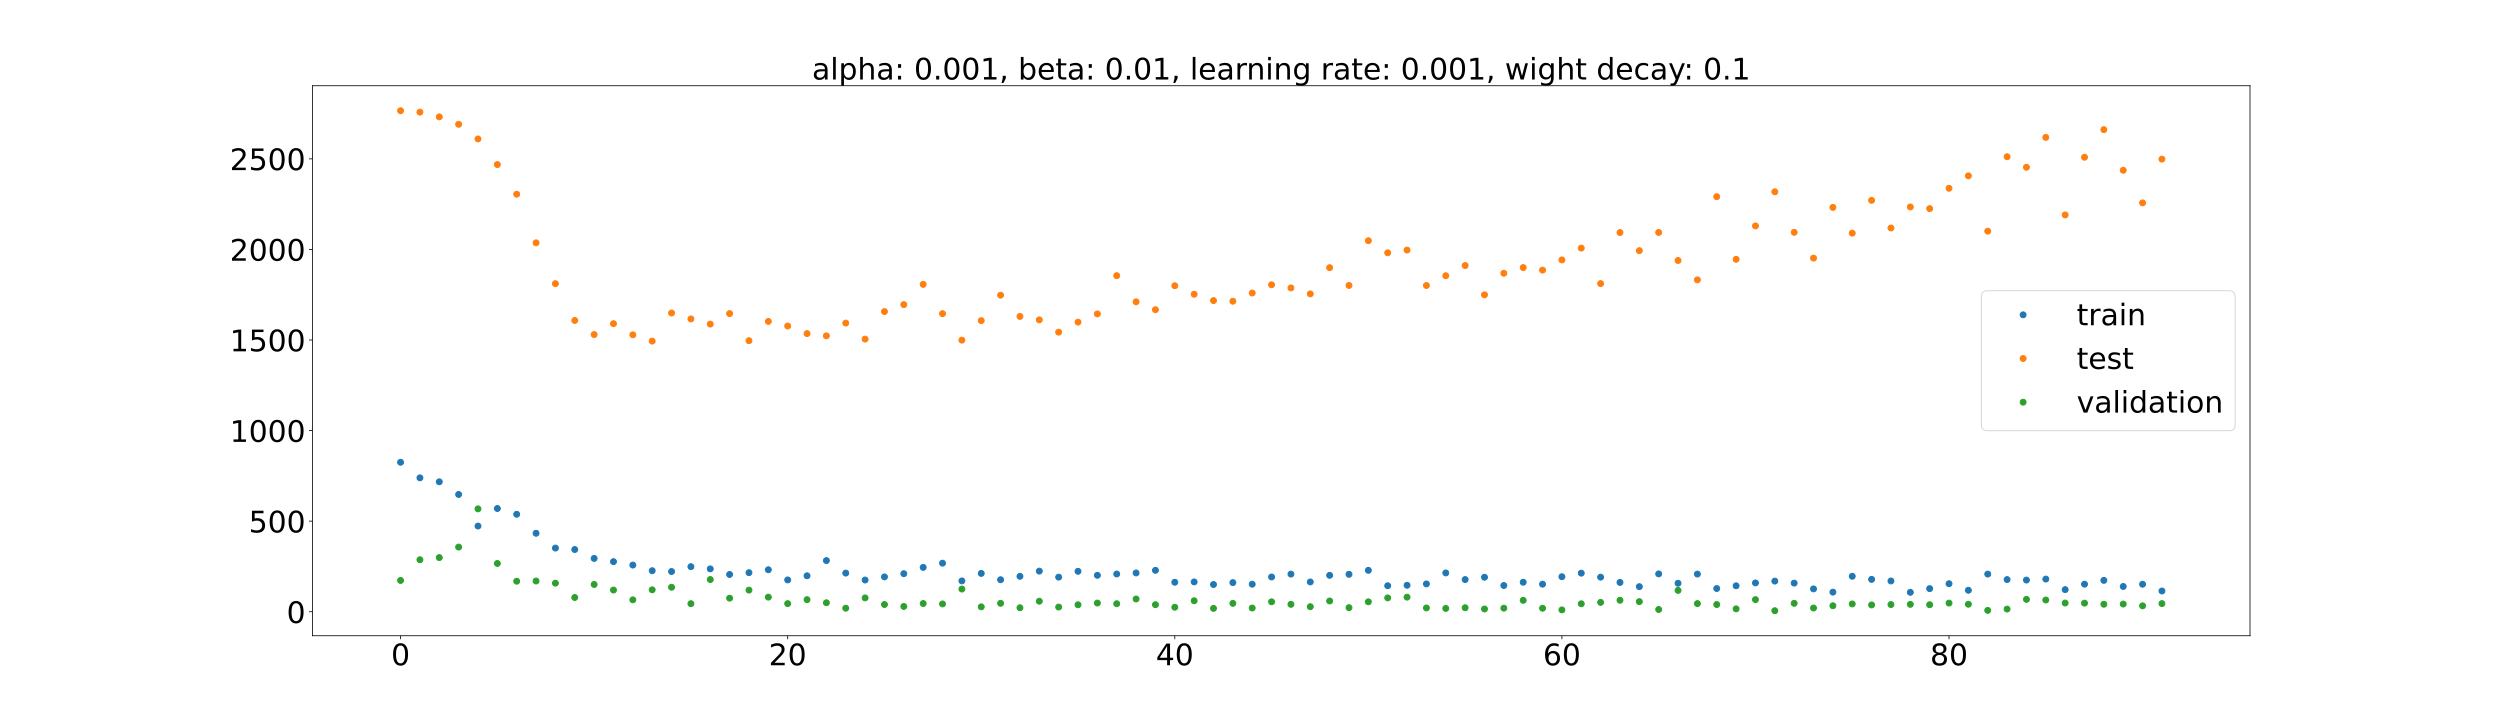 <?xml version="1.0" encoding="utf-8" standalone="no"?>
<!DOCTYPE svg PUBLIC "-//W3C//DTD SVG 1.1//EN"
  "http://www.w3.org/Graphics/SVG/1.1/DTD/svg11.dtd">
<!-- Created with matplotlib (https://matplotlib.org/) -->
<svg height="720pt" version="1.1" viewBox="0 0 2520 720" width="2520pt" xmlns="http://www.w3.org/2000/svg" xmlns:xlink="http://www.w3.org/1999/xlink">
 <defs>
  <style type="text/css">*{stroke-linecap:butt;stroke-linejoin:round;}</style>
 </defs>
 <g id="figure_1">
  <g id="patch_1">
   <path d="M 0 720 
L 2520 720 
L 2520 0 
L 0 0 
z
" style="fill:#ffffff;"/>
  </g>
  <g id="axes_1">
   <g id="patch_2">
    <path d="M 315 640.8 
L 2268 640.8 
L 2268 86.4 
L 315 86.4 
z
" style="fill:#ffffff;"/>
   </g>
   <g id="matplotlib.axis_1">
    <g id="xtick_1">
     <g id="line2d_1">
      <defs>
       <path d="M 0 0 
L 0 3.5 
" id="m1d128cbc56" style="stroke:#000000;stroke-width:0.8;"/>
      </defs>
      <g>
       <use style="stroke:#000000;stroke-width:0.8;" x="403.773" xlink:href="#m1d128cbc56" y="640.8"/>
      </g>
     </g>
     <g id="text_1">
      <!-- 0 -->
      <g transform="translate(394.229 670.595)scale(0.3 -0.3)">
       <defs>
        <path d="M 31.781 66.406 
Q 24.172 66.406 20.328 58.906 
Q 16.5 51.422 16.5 36.375 
Q 16.5 21.391 20.328 13.891 
Q 24.172 6.391 31.781 6.391 
Q 39.453 6.391 43.281 13.891 
Q 47.125 21.391 47.125 36.375 
Q 47.125 51.422 43.281 58.906 
Q 39.453 66.406 31.781 66.406 
z
M 31.781 74.219 
Q 44.047 74.219 50.516 64.516 
Q 56.984 54.828 56.984 36.375 
Q 56.984 17.969 50.516 8.266 
Q 44.047 -1.422 31.781 -1.422 
Q 19.531 -1.422 13.062 8.266 
Q 6.594 17.969 6.594 36.375 
Q 6.594 54.828 13.062 64.516 
Q 19.531 74.219 31.781 74.219 
z
" id="DejaVuSans-48"/>
       </defs>
       <use xlink:href="#DejaVuSans-48"/>
      </g>
     </g>
    </g>
    <g id="xtick_2">
     <g id="line2d_2">
      <g>
       <use style="stroke:#000000;stroke-width:0.8;" x="793.983" xlink:href="#m1d128cbc56" y="640.8"/>
      </g>
     </g>
     <g id="text_2">
      <!-- 20 -->
      <g transform="translate(774.895 670.595)scale(0.3 -0.3)">
       <defs>
        <path d="M 19.188 8.297 
L 53.609 8.297 
L 53.609 0 
L 7.328 0 
L 7.328 8.297 
Q 12.938 14.109 22.625 23.891 
Q 32.328 33.688 34.812 36.531 
Q 39.547 41.844 41.422 45.531 
Q 43.312 49.219 43.312 52.781 
Q 43.312 58.594 39.234 62.25 
Q 35.156 65.922 28.609 65.922 
Q 23.969 65.922 18.812 64.312 
Q 13.672 62.703 7.812 59.422 
L 7.812 69.391 
Q 13.766 71.781 18.938 73 
Q 24.125 74.219 28.422 74.219 
Q 39.75 74.219 46.484 68.547 
Q 53.219 62.891 53.219 53.422 
Q 53.219 48.922 51.531 44.891 
Q 49.859 40.875 45.406 35.406 
Q 44.188 33.984 37.641 27.219 
Q 31.109 20.453 19.188 8.297 
z
" id="DejaVuSans-50"/>
       </defs>
       <use xlink:href="#DejaVuSans-50"/>
       <use x="63.623" xlink:href="#DejaVuSans-48"/>
      </g>
     </g>
    </g>
    <g id="xtick_3">
     <g id="line2d_3">
      <g>
       <use style="stroke:#000000;stroke-width:0.8;" x="1184.192" xlink:href="#m1d128cbc56" y="640.8"/>
      </g>
     </g>
     <g id="text_3">
      <!-- 40 -->
      <g transform="translate(1165.105 670.595)scale(0.3 -0.3)">
       <defs>
        <path d="M 37.797 64.312 
L 12.891 25.391 
L 37.797 25.391 
z
M 35.203 72.906 
L 47.609 72.906 
L 47.609 25.391 
L 58.016 25.391 
L 58.016 17.188 
L 47.609 17.188 
L 47.609 0 
L 37.797 0 
L 37.797 17.188 
L 4.891 17.188 
L 4.891 26.703 
z
" id="DejaVuSans-52"/>
       </defs>
       <use xlink:href="#DejaVuSans-52"/>
       <use x="63.623" xlink:href="#DejaVuSans-48"/>
      </g>
     </g>
    </g>
    <g id="xtick_4">
     <g id="line2d_4">
      <g>
       <use style="stroke:#000000;stroke-width:0.8;" x="1574.402" xlink:href="#m1d128cbc56" y="640.8"/>
      </g>
     </g>
     <g id="text_4">
      <!-- 60 -->
      <g transform="translate(1555.315 670.595)scale(0.3 -0.3)">
       <defs>
        <path d="M 33.016 40.375 
Q 26.375 40.375 22.484 35.828 
Q 18.609 31.297 18.609 23.391 
Q 18.609 15.531 22.484 10.953 
Q 26.375 6.391 33.016 6.391 
Q 39.656 6.391 43.531 10.953 
Q 47.406 15.531 47.406 23.391 
Q 47.406 31.297 43.531 35.828 
Q 39.656 40.375 33.016 40.375 
z
M 52.594 71.297 
L 52.594 62.312 
Q 48.875 64.062 45.094 64.984 
Q 41.312 65.922 37.594 65.922 
Q 27.828 65.922 22.672 59.328 
Q 17.531 52.734 16.797 39.406 
Q 19.672 43.656 24.016 45.922 
Q 28.375 48.188 33.594 48.188 
Q 44.578 48.188 50.953 41.516 
Q 57.328 34.859 57.328 23.391 
Q 57.328 12.156 50.688 5.359 
Q 44.047 -1.422 33.016 -1.422 
Q 20.359 -1.422 13.672 8.266 
Q 6.984 17.969 6.984 36.375 
Q 6.984 53.656 15.188 63.938 
Q 23.391 74.219 37.203 74.219 
Q 40.922 74.219 44.703 73.484 
Q 48.484 72.75 52.594 71.297 
z
" id="DejaVuSans-54"/>
       </defs>
       <use xlink:href="#DejaVuSans-54"/>
       <use x="63.623" xlink:href="#DejaVuSans-48"/>
      </g>
     </g>
    </g>
    <g id="xtick_5">
     <g id="line2d_5">
      <g>
       <use style="stroke:#000000;stroke-width:0.8;" x="1964.612" xlink:href="#m1d128cbc56" y="640.8"/>
      </g>
     </g>
     <g id="text_5">
      <!-- 80 -->
      <g transform="translate(1945.524 670.595)scale(0.3 -0.3)">
       <defs>
        <path d="M 31.781 34.625 
Q 24.75 34.625 20.719 30.859 
Q 16.703 27.094 16.703 20.516 
Q 16.703 13.922 20.719 10.156 
Q 24.75 6.391 31.781 6.391 
Q 38.812 6.391 42.859 10.172 
Q 46.922 13.969 46.922 20.516 
Q 46.922 27.094 42.891 30.859 
Q 38.875 34.625 31.781 34.625 
z
M 21.922 38.812 
Q 15.578 40.375 12.031 44.719 
Q 8.5 49.078 8.5 55.328 
Q 8.5 64.062 14.719 69.141 
Q 20.953 74.219 31.781 74.219 
Q 42.672 74.219 48.875 69.141 
Q 55.078 64.062 55.078 55.328 
Q 55.078 49.078 51.531 44.719 
Q 48 40.375 41.703 38.812 
Q 48.828 37.156 52.797 32.312 
Q 56.781 27.484 56.781 20.516 
Q 56.781 9.906 50.312 4.234 
Q 43.844 -1.422 31.781 -1.422 
Q 19.734 -1.422 13.25 4.234 
Q 6.781 9.906 6.781 20.516 
Q 6.781 27.484 10.781 32.312 
Q 14.797 37.156 21.922 38.812 
z
M 18.312 54.391 
Q 18.312 48.734 21.844 45.562 
Q 25.391 42.391 31.781 42.391 
Q 38.141 42.391 41.719 45.562 
Q 45.312 48.734 45.312 54.391 
Q 45.312 60.062 41.719 63.234 
Q 38.141 66.406 31.781 66.406 
Q 25.391 66.406 21.844 63.234 
Q 18.312 60.062 18.312 54.391 
z
" id="DejaVuSans-56"/>
       </defs>
       <use xlink:href="#DejaVuSans-56"/>
       <use x="63.623" xlink:href="#DejaVuSans-48"/>
      </g>
     </g>
    </g>
   </g>
   <g id="matplotlib.axis_2">
    <g id="ytick_1">
     <g id="line2d_6">
      <defs>
       <path d="M 0 0 
L -3.5 0 
" id="ma2a4ce808d" style="stroke:#000000;stroke-width:0.8;"/>
      </defs>
      <g>
       <use style="stroke:#000000;stroke-width:0.8;" x="315" xlink:href="#ma2a4ce808d" y="616.623"/>
      </g>
     </g>
     <g id="text_6">
      <!-- 0 -->
      <g transform="translate(288.913 628.021)scale(0.3 -0.3)">
       <use xlink:href="#DejaVuSans-48"/>
      </g>
     </g>
    </g>
    <g id="ytick_2">
     <g id="line2d_7">
      <g>
       <use style="stroke:#000000;stroke-width:0.8;" x="315" xlink:href="#ma2a4ce808d" y="525.32"/>
      </g>
     </g>
     <g id="text_7">
      <!-- 500 -->
      <g transform="translate(250.738 536.718)scale(0.3 -0.3)">
       <defs>
        <path d="M 10.797 72.906 
L 49.516 72.906 
L 49.516 64.594 
L 19.828 64.594 
L 19.828 46.734 
Q 21.969 47.469 24.109 47.828 
Q 26.266 48.188 28.422 48.188 
Q 40.625 48.188 47.75 41.5 
Q 54.891 34.812 54.891 23.391 
Q 54.891 11.625 47.562 5.094 
Q 40.234 -1.422 26.906 -1.422 
Q 22.312 -1.422 17.547 -0.641 
Q 12.797 0.141 7.719 1.703 
L 7.719 11.625 
Q 12.109 9.234 16.797 8.062 
Q 21.484 6.891 26.703 6.891 
Q 35.156 6.891 40.078 11.328 
Q 45.016 15.766 45.016 23.391 
Q 45.016 31 40.078 35.438 
Q 35.156 39.891 26.703 39.891 
Q 22.75 39.891 18.812 39.016 
Q 14.891 38.141 10.797 36.281 
z
" id="DejaVuSans-53"/>
       </defs>
       <use xlink:href="#DejaVuSans-53"/>
       <use x="63.623" xlink:href="#DejaVuSans-48"/>
       <use x="127.246" xlink:href="#DejaVuSans-48"/>
      </g>
     </g>
    </g>
    <g id="ytick_3">
     <g id="line2d_8">
      <g>
       <use style="stroke:#000000;stroke-width:0.8;" x="315" xlink:href="#ma2a4ce808d" y="434.017"/>
      </g>
     </g>
     <g id="text_8">
      <!-- 1000 -->
      <g transform="translate(231.65 445.415)scale(0.3 -0.3)">
       <defs>
        <path d="M 12.406 8.297 
L 28.516 8.297 
L 28.516 63.922 
L 10.984 60.406 
L 10.984 69.391 
L 28.422 72.906 
L 38.281 72.906 
L 38.281 8.297 
L 54.391 8.297 
L 54.391 0 
L 12.406 0 
z
" id="DejaVuSans-49"/>
       </defs>
       <use xlink:href="#DejaVuSans-49"/>
       <use x="63.623" xlink:href="#DejaVuSans-48"/>
       <use x="127.246" xlink:href="#DejaVuSans-48"/>
       <use x="190.869" xlink:href="#DejaVuSans-48"/>
      </g>
     </g>
    </g>
    <g id="ytick_4">
     <g id="line2d_9">
      <g>
       <use style="stroke:#000000;stroke-width:0.8;" x="315" xlink:href="#ma2a4ce808d" y="342.714"/>
      </g>
     </g>
     <g id="text_9">
      <!-- 1500 -->
      <g transform="translate(231.65 354.112)scale(0.3 -0.3)">
       <use xlink:href="#DejaVuSans-49"/>
       <use x="63.623" xlink:href="#DejaVuSans-53"/>
       <use x="127.246" xlink:href="#DejaVuSans-48"/>
       <use x="190.869" xlink:href="#DejaVuSans-48"/>
      </g>
     </g>
    </g>
    <g id="ytick_5">
     <g id="line2d_10">
      <g>
       <use style="stroke:#000000;stroke-width:0.8;" x="315" xlink:href="#ma2a4ce808d" y="251.411"/>
      </g>
     </g>
     <g id="text_10">
      <!-- 2000 -->
      <g transform="translate(231.65 262.809)scale(0.3 -0.3)">
       <use xlink:href="#DejaVuSans-50"/>
       <use x="63.623" xlink:href="#DejaVuSans-48"/>
       <use x="127.246" xlink:href="#DejaVuSans-48"/>
       <use x="190.869" xlink:href="#DejaVuSans-48"/>
      </g>
     </g>
    </g>
    <g id="ytick_6">
     <g id="line2d_11">
      <g>
       <use style="stroke:#000000;stroke-width:0.8;" x="315" xlink:href="#ma2a4ce808d" y="160.108"/>
      </g>
     </g>
     <g id="text_11">
      <!-- 2500 -->
      <g transform="translate(231.65 171.506)scale(0.3 -0.3)">
       <use xlink:href="#DejaVuSans-50"/>
       <use x="63.623" xlink:href="#DejaVuSans-53"/>
       <use x="127.246" xlink:href="#DejaVuSans-48"/>
       <use x="190.869" xlink:href="#DejaVuSans-48"/>
      </g>
     </g>
    </g>
   </g>
   <g id="line2d_12">
    <defs>
     <path d="M 0 3 
C 0.796 3 1.559 2.684 2.121 2.121 
C 2.684 1.559 3 0.796 3 0 
C 3 -0.796 2.684 -1.559 2.121 -2.121 
C 1.559 -2.684 0.796 -3 0 -3 
C -0.796 -3 -1.559 -2.684 -2.121 -2.121 
C -2.684 -1.559 -3 -0.796 -3 0 
C -3 0.796 -2.684 1.559 -2.121 2.121 
C -1.559 2.684 -0.796 3 0 3 
z
" id="m68118aa31f" style="stroke:#1f77b4;"/>
    </defs>
    <g clip-path="url(#p1c8f35dbc7)">
     <use style="fill:#1f77b4;stroke:#1f77b4;" x="403.773" xlink:href="#m68118aa31f" y="465.956"/>
     <use style="fill:#1f77b4;stroke:#1f77b4;" x="423.283" xlink:href="#m68118aa31f" y="481.664"/>
     <use style="fill:#1f77b4;stroke:#1f77b4;" x="442.794" xlink:href="#m68118aa31f" y="485.669"/>
     <use style="fill:#1f77b4;stroke:#1f77b4;" x="462.304" xlink:href="#m68118aa31f" y="498.415"/>
     <use style="fill:#1f77b4;stroke:#1f77b4;" x="481.815" xlink:href="#m68118aa31f" y="530.264"/>
     <use style="fill:#1f77b4;stroke:#1f77b4;" x="501.325" xlink:href="#m68118aa31f" y="512.571"/>
     <use style="fill:#1f77b4;stroke:#1f77b4;" x="520.836" xlink:href="#m68118aa31f" y="518.382"/>
     <use style="fill:#1f77b4;stroke:#1f77b4;" x="540.346" xlink:href="#m68118aa31f" y="537.532"/>
     <use style="fill:#1f77b4;stroke:#1f77b4;" x="559.857" xlink:href="#m68118aa31f" y="552.457"/>
     <use style="fill:#1f77b4;stroke:#1f77b4;" x="579.367" xlink:href="#m68118aa31f" y="553.91"/>
     <use style="fill:#1f77b4;stroke:#1f77b4;" x="598.878" xlink:href="#m68118aa31f" y="562.893"/>
     <use style="fill:#1f77b4;stroke:#1f77b4;" x="618.388" xlink:href="#m68118aa31f" y="566.148"/>
     <use style="fill:#1f77b4;stroke:#1f77b4;" x="637.899" xlink:href="#m68118aa31f" y="569.593"/>
     <use style="fill:#1f77b4;stroke:#1f77b4;" x="657.409" xlink:href="#m68118aa31f" y="575.281"/>
     <use style="fill:#1f77b4;stroke:#1f77b4;" x="676.92" xlink:href="#m68118aa31f" y="576.096"/>
     <use style="fill:#1f77b4;stroke:#1f77b4;" x="696.43" xlink:href="#m68118aa31f" y="571.19"/>
     <use style="fill:#1f77b4;stroke:#1f77b4;" x="715.941" xlink:href="#m68118aa31f" y="573.416"/>
     <use style="fill:#1f77b4;stroke:#1f77b4;" x="735.451" xlink:href="#m68118aa31f" y="579.062"/>
     <use style="fill:#1f77b4;stroke:#1f77b4;" x="754.962" xlink:href="#m68118aa31f" y="577.232"/>
     <use style="fill:#1f77b4;stroke:#1f77b4;" x="774.472" xlink:href="#m68118aa31f" y="574.304"/>
     <use style="fill:#1f77b4;stroke:#1f77b4;" x="793.983" xlink:href="#m68118aa31f" y="584.563"/>
     <use style="fill:#1f77b4;stroke:#1f77b4;" x="813.493" xlink:href="#m68118aa31f" y="580.376"/>
     <use style="fill:#1f77b4;stroke:#1f77b4;" x="833.003" xlink:href="#m68118aa31f" y="565.066"/>
     <use style="fill:#1f77b4;stroke:#1f77b4;" x="852.514" xlink:href="#m68118aa31f" y="577.674"/>
     <use style="fill:#1f77b4;stroke:#1f77b4;" x="872.024" xlink:href="#m68118aa31f" y="584.663"/>
     <use style="fill:#1f77b4;stroke:#1f77b4;" x="891.535" xlink:href="#m68118aa31f" y="581.503"/>
     <use style="fill:#1f77b4;stroke:#1f77b4;" x="911.045" xlink:href="#m68118aa31f" y="578.267"/>
     <use style="fill:#1f77b4;stroke:#1f77b4;" x="930.556" xlink:href="#m68118aa31f" y="571.92"/>
     <use style="fill:#1f77b4;stroke:#1f77b4;" x="950.066" xlink:href="#m68118aa31f" y="567.671"/>
     <use style="fill:#1f77b4;stroke:#1f77b4;" x="969.577" xlink:href="#m68118aa31f" y="585.554"/>
     <use style="fill:#1f77b4;stroke:#1f77b4;" x="989.087" xlink:href="#m68118aa31f" y="578.002"/>
     <use style="fill:#1f77b4;stroke:#1f77b4;" x="1008.598" xlink:href="#m68118aa31f" y="584.365"/>
     <use style="fill:#1f77b4;stroke:#1f77b4;" x="1028.108" xlink:href="#m68118aa31f" y="580.939"/>
     <use style="fill:#1f77b4;stroke:#1f77b4;" x="1047.619" xlink:href="#m68118aa31f" y="575.677"/>
     <use style="fill:#1f77b4;stroke:#1f77b4;" x="1067.129" xlink:href="#m68118aa31f" y="581.748"/>
     <use style="fill:#1f77b4;stroke:#1f77b4;" x="1086.64" xlink:href="#m68118aa31f" y="575.883"/>
     <use style="fill:#1f77b4;stroke:#1f77b4;" x="1106.15" xlink:href="#m68118aa31f" y="579.9"/>
     <use style="fill:#1f77b4;stroke:#1f77b4;" x="1125.661" xlink:href="#m68118aa31f" y="578.594"/>
     <use style="fill:#1f77b4;stroke:#1f77b4;" x="1145.171" xlink:href="#m68118aa31f" y="577.53"/>
     <use style="fill:#1f77b4;stroke:#1f77b4;" x="1164.682" xlink:href="#m68118aa31f" y="574.894"/>
     <use style="fill:#1f77b4;stroke:#1f77b4;" x="1184.192" xlink:href="#m68118aa31f" y="586.912"/>
     <use style="fill:#1f77b4;stroke:#1f77b4;" x="1203.703" xlink:href="#m68118aa31f" y="586.564"/>
     <use style="fill:#1f77b4;stroke:#1f77b4;" x="1223.213" xlink:href="#m68118aa31f" y="589.183"/>
     <use style="fill:#1f77b4;stroke:#1f77b4;" x="1242.724" xlink:href="#m68118aa31f" y="587.264"/>
     <use style="fill:#1f77b4;stroke:#1f77b4;" x="1262.234" xlink:href="#m68118aa31f" y="588.872"/>
     <use style="fill:#1f77b4;stroke:#1f77b4;" x="1281.745" xlink:href="#m68118aa31f" y="581.606"/>
     <use style="fill:#1f77b4;stroke:#1f77b4;" x="1301.255" xlink:href="#m68118aa31f" y="578.701"/>
     <use style="fill:#1f77b4;stroke:#1f77b4;" x="1320.766" xlink:href="#m68118aa31f" y="586.602"/>
     <use style="fill:#1f77b4;stroke:#1f77b4;" x="1340.276" xlink:href="#m68118aa31f" y="579.926"/>
     <use style="fill:#1f77b4;stroke:#1f77b4;" x="1359.787" xlink:href="#m68118aa31f" y="578.912"/>
     <use style="fill:#1f77b4;stroke:#1f77b4;" x="1379.297" xlink:href="#m68118aa31f" y="574.88"/>
     <use style="fill:#1f77b4;stroke:#1f77b4;" x="1398.808" xlink:href="#m68118aa31f" y="590.434"/>
     <use style="fill:#1f77b4;stroke:#1f77b4;" x="1418.318" xlink:href="#m68118aa31f" y="589.954"/>
     <use style="fill:#1f77b4;stroke:#1f77b4;" x="1437.829" xlink:href="#m68118aa31f" y="588.577"/>
     <use style="fill:#1f77b4;stroke:#1f77b4;" x="1457.339" xlink:href="#m68118aa31f" y="577.501"/>
     <use style="fill:#1f77b4;stroke:#1f77b4;" x="1476.85" xlink:href="#m68118aa31f" y="584.192"/>
     <use style="fill:#1f77b4;stroke:#1f77b4;" x="1496.36" xlink:href="#m68118aa31f" y="581.847"/>
     <use style="fill:#1f77b4;stroke:#1f77b4;" x="1515.871" xlink:href="#m68118aa31f" y="590.184"/>
     <use style="fill:#1f77b4;stroke:#1f77b4;" x="1535.381" xlink:href="#m68118aa31f" y="586.892"/>
     <use style="fill:#1f77b4;stroke:#1f77b4;" x="1554.892" xlink:href="#m68118aa31f" y="588.834"/>
     <use style="fill:#1f77b4;stroke:#1f77b4;" x="1574.402" xlink:href="#m68118aa31f" y="581.316"/>
     <use style="fill:#1f77b4;stroke:#1f77b4;" x="1593.913" xlink:href="#m68118aa31f" y="577.731"/>
     <use style="fill:#1f77b4;stroke:#1f77b4;" x="1613.423" xlink:href="#m68118aa31f" y="581.765"/>
     <use style="fill:#1f77b4;stroke:#1f77b4;" x="1632.934" xlink:href="#m68118aa31f" y="587.082"/>
     <use style="fill:#1f77b4;stroke:#1f77b4;" x="1652.444" xlink:href="#m68118aa31f" y="591.348"/>
     <use style="fill:#1f77b4;stroke:#1f77b4;" x="1671.955" xlink:href="#m68118aa31f" y="578.477"/>
     <use style="fill:#1f77b4;stroke:#1f77b4;" x="1691.465" xlink:href="#m68118aa31f" y="587.937"/>
     <use style="fill:#1f77b4;stroke:#1f77b4;" x="1710.976" xlink:href="#m68118aa31f" y="578.656"/>
     <use style="fill:#1f77b4;stroke:#1f77b4;" x="1730.486" xlink:href="#m68118aa31f" y="593.225"/>
     <use style="fill:#1f77b4;stroke:#1f77b4;" x="1749.997" xlink:href="#m68118aa31f" y="590.495"/>
     <use style="fill:#1f77b4;stroke:#1f77b4;" x="1769.507" xlink:href="#m68118aa31f" y="587.577"/>
     <use style="fill:#1f77b4;stroke:#1f77b4;" x="1789.017" xlink:href="#m68118aa31f" y="585.753"/>
     <use style="fill:#1f77b4;stroke:#1f77b4;" x="1808.528" xlink:href="#m68118aa31f" y="587.771"/>
     <use style="fill:#1f77b4;stroke:#1f77b4;" x="1828.038" xlink:href="#m68118aa31f" y="593.606"/>
     <use style="fill:#1f77b4;stroke:#1f77b4;" x="1847.549" xlink:href="#m68118aa31f" y="596.867"/>
     <use style="fill:#1f77b4;stroke:#1f77b4;" x="1867.059" xlink:href="#m68118aa31f" y="580.869"/>
     <use style="fill:#1f77b4;stroke:#1f77b4;" x="1886.57" xlink:href="#m68118aa31f" y="584.022"/>
     <use style="fill:#1f77b4;stroke:#1f77b4;" x="1906.08" xlink:href="#m68118aa31f" y="585.621"/>
     <use style="fill:#1f77b4;stroke:#1f77b4;" x="1925.591" xlink:href="#m68118aa31f" y="597.074"/>
     <use style="fill:#1f77b4;stroke:#1f77b4;" x="1945.101" xlink:href="#m68118aa31f" y="593.328"/>
     <use style="fill:#1f77b4;stroke:#1f77b4;" x="1964.612" xlink:href="#m68118aa31f" y="588.372"/>
     <use style="fill:#1f77b4;stroke:#1f77b4;" x="1984.122" xlink:href="#m68118aa31f" y="594.98"/>
     <use style="fill:#1f77b4;stroke:#1f77b4;" x="2003.633" xlink:href="#m68118aa31f" y="578.674"/>
     <use style="fill:#1f77b4;stroke:#1f77b4;" x="2023.143" xlink:href="#m68118aa31f" y="584.204"/>
     <use style="fill:#1f77b4;stroke:#1f77b4;" x="2042.654" xlink:href="#m68118aa31f" y="584.71"/>
     <use style="fill:#1f77b4;stroke:#1f77b4;" x="2062.164" xlink:href="#m68118aa31f" y="583.703"/>
     <use style="fill:#1f77b4;stroke:#1f77b4;" x="2081.675" xlink:href="#m68118aa31f" y="594.336"/>
     <use style="fill:#1f77b4;stroke:#1f77b4;" x="2101.185" xlink:href="#m68118aa31f" y="588.862"/>
     <use style="fill:#1f77b4;stroke:#1f77b4;" x="2120.696" xlink:href="#m68118aa31f" y="585.012"/>
     <use style="fill:#1f77b4;stroke:#1f77b4;" x="2140.206" xlink:href="#m68118aa31f" y="591.169"/>
     <use style="fill:#1f77b4;stroke:#1f77b4;" x="2159.717" xlink:href="#m68118aa31f" y="588.899"/>
     <use style="fill:#1f77b4;stroke:#1f77b4;" x="2179.227" xlink:href="#m68118aa31f" y="595.705"/>
    </g>
   </g>
   <g id="line2d_13">
    <defs>
     <path d="M 0 3 
C 0.796 3 1.559 2.684 2.121 2.121 
C 2.684 1.559 3 0.796 3 0 
C 3 -0.796 2.684 -1.559 2.121 -2.121 
C 1.559 -2.684 0.796 -3 0 -3 
C -0.796 -3 -1.559 -2.684 -2.121 -2.121 
C -2.684 -1.559 -3 -0.796 -3 0 
C -3 0.796 -2.684 1.559 -2.121 2.121 
C -1.559 2.684 -0.796 3 0 3 
z
" id="mcf3795c561" style="stroke:#ff7f0e;"/>
    </defs>
    <g clip-path="url(#p1c8f35dbc7)">
     <use style="fill:#ff7f0e;stroke:#ff7f0e;" x="403.773" xlink:href="#mcf3795c561" y="111.6"/>
     <use style="fill:#ff7f0e;stroke:#ff7f0e;" x="423.283" xlink:href="#mcf3795c561" y="113.041"/>
     <use style="fill:#ff7f0e;stroke:#ff7f0e;" x="442.794" xlink:href="#mcf3795c561" y="117.824"/>
     <use style="fill:#ff7f0e;stroke:#ff7f0e;" x="462.304" xlink:href="#mcf3795c561" y="125.298"/>
     <use style="fill:#ff7f0e;stroke:#ff7f0e;" x="481.815" xlink:href="#mcf3795c561" y="140.076"/>
     <use style="fill:#ff7f0e;stroke:#ff7f0e;" x="501.325" xlink:href="#mcf3795c561" y="165.901"/>
     <use style="fill:#ff7f0e;stroke:#ff7f0e;" x="520.836" xlink:href="#mcf3795c561" y="195.748"/>
     <use style="fill:#ff7f0e;stroke:#ff7f0e;" x="540.346" xlink:href="#mcf3795c561" y="244.738"/>
     <use style="fill:#ff7f0e;stroke:#ff7f0e;" x="559.857" xlink:href="#mcf3795c561" y="285.941"/>
     <use style="fill:#ff7f0e;stroke:#ff7f0e;" x="579.367" xlink:href="#mcf3795c561" y="323.008"/>
     <use style="fill:#ff7f0e;stroke:#ff7f0e;" x="598.878" xlink:href="#mcf3795c561" y="337.223"/>
     <use style="fill:#ff7f0e;stroke:#ff7f0e;" x="618.388" xlink:href="#mcf3795c561" y="326.261"/>
     <use style="fill:#ff7f0e;stroke:#ff7f0e;" x="637.899" xlink:href="#mcf3795c561" y="337.478"/>
     <use style="fill:#ff7f0e;stroke:#ff7f0e;" x="657.409" xlink:href="#mcf3795c561" y="343.833"/>
     <use style="fill:#ff7f0e;stroke:#ff7f0e;" x="676.92" xlink:href="#mcf3795c561" y="315.514"/>
     <use style="fill:#ff7f0e;stroke:#ff7f0e;" x="696.43" xlink:href="#mcf3795c561" y="321.487"/>
     <use style="fill:#ff7f0e;stroke:#ff7f0e;" x="715.941" xlink:href="#mcf3795c561" y="326.692"/>
     <use style="fill:#ff7f0e;stroke:#ff7f0e;" x="735.451" xlink:href="#mcf3795c561" y="316.085"/>
     <use style="fill:#ff7f0e;stroke:#ff7f0e;" x="754.962" xlink:href="#mcf3795c561" y="343.404"/>
     <use style="fill:#ff7f0e;stroke:#ff7f0e;" x="774.472" xlink:href="#mcf3795c561" y="323.98"/>
     <use style="fill:#ff7f0e;stroke:#ff7f0e;" x="793.983" xlink:href="#mcf3795c561" y="328.633"/>
     <use style="fill:#ff7f0e;stroke:#ff7f0e;" x="813.493" xlink:href="#mcf3795c561" y="336.243"/>
     <use style="fill:#ff7f0e;stroke:#ff7f0e;" x="833.003" xlink:href="#mcf3795c561" y="338.529"/>
     <use style="fill:#ff7f0e;stroke:#ff7f0e;" x="852.514" xlink:href="#mcf3795c561" y="325.675"/>
     <use style="fill:#ff7f0e;stroke:#ff7f0e;" x="872.024" xlink:href="#mcf3795c561" y="341.8"/>
     <use style="fill:#ff7f0e;stroke:#ff7f0e;" x="891.535" xlink:href="#mcf3795c561" y="314.063"/>
     <use style="fill:#ff7f0e;stroke:#ff7f0e;" x="911.045" xlink:href="#mcf3795c561" y="307.036"/>
     <use style="fill:#ff7f0e;stroke:#ff7f0e;" x="930.556" xlink:href="#mcf3795c561" y="286.65"/>
     <use style="fill:#ff7f0e;stroke:#ff7f0e;" x="950.066" xlink:href="#mcf3795c561" y="316.172"/>
     <use style="fill:#ff7f0e;stroke:#ff7f0e;" x="969.577" xlink:href="#mcf3795c561" y="342.862"/>
     <use style="fill:#ff7f0e;stroke:#ff7f0e;" x="989.087" xlink:href="#mcf3795c561" y="323.207"/>
     <use style="fill:#ff7f0e;stroke:#ff7f0e;" x="1008.598" xlink:href="#mcf3795c561" y="297.531"/>
     <use style="fill:#ff7f0e;stroke:#ff7f0e;" x="1028.108" xlink:href="#mcf3795c561" y="318.968"/>
     <use style="fill:#ff7f0e;stroke:#ff7f0e;" x="1047.619" xlink:href="#mcf3795c561" y="322.431"/>
     <use style="fill:#ff7f0e;stroke:#ff7f0e;" x="1067.129" xlink:href="#mcf3795c561" y="334.808"/>
     <use style="fill:#ff7f0e;stroke:#ff7f0e;" x="1086.64" xlink:href="#mcf3795c561" y="324.695"/>
     <use style="fill:#ff7f0e;stroke:#ff7f0e;" x="1106.15" xlink:href="#mcf3795c561" y="316.417"/>
     <use style="fill:#ff7f0e;stroke:#ff7f0e;" x="1125.661" xlink:href="#mcf3795c561" y="277.86"/>
     <use style="fill:#ff7f0e;stroke:#ff7f0e;" x="1145.171" xlink:href="#mcf3795c561" y="304.216"/>
     <use style="fill:#ff7f0e;stroke:#ff7f0e;" x="1164.682" xlink:href="#mcf3795c561" y="312.194"/>
     <use style="fill:#ff7f0e;stroke:#ff7f0e;" x="1184.192" xlink:href="#mcf3795c561" y="288.009"/>
     <use style="fill:#ff7f0e;stroke:#ff7f0e;" x="1203.703" xlink:href="#mcf3795c561" y="296.598"/>
     <use style="fill:#ff7f0e;stroke:#ff7f0e;" x="1223.213" xlink:href="#mcf3795c561" y="302.996"/>
     <use style="fill:#ff7f0e;stroke:#ff7f0e;" x="1242.724" xlink:href="#mcf3795c561" y="303.646"/>
     <use style="fill:#ff7f0e;stroke:#ff7f0e;" x="1262.234" xlink:href="#mcf3795c561" y="295.365"/>
     <use style="fill:#ff7f0e;stroke:#ff7f0e;" x="1281.745" xlink:href="#mcf3795c561" y="287.043"/>
     <use style="fill:#ff7f0e;stroke:#ff7f0e;" x="1301.255" xlink:href="#mcf3795c561" y="290.203"/>
     <use style="fill:#ff7f0e;stroke:#ff7f0e;" x="1320.766" xlink:href="#mcf3795c561" y="296.234"/>
     <use style="fill:#ff7f0e;stroke:#ff7f0e;" x="1340.276" xlink:href="#mcf3795c561" y="269.828"/>
     <use style="fill:#ff7f0e;stroke:#ff7f0e;" x="1359.787" xlink:href="#mcf3795c561" y="287.724"/>
     <use style="fill:#ff7f0e;stroke:#ff7f0e;" x="1379.297" xlink:href="#mcf3795c561" y="242.644"/>
     <use style="fill:#ff7f0e;stroke:#ff7f0e;" x="1398.808" xlink:href="#mcf3795c561" y="254.853"/>
     <use style="fill:#ff7f0e;stroke:#ff7f0e;" x="1418.318" xlink:href="#mcf3795c561" y="252.042"/>
     <use style="fill:#ff7f0e;stroke:#ff7f0e;" x="1437.829" xlink:href="#mcf3795c561" y="287.786"/>
     <use style="fill:#ff7f0e;stroke:#ff7f0e;" x="1457.339" xlink:href="#mcf3795c561" y="277.925"/>
     <use style="fill:#ff7f0e;stroke:#ff7f0e;" x="1476.85" xlink:href="#mcf3795c561" y="267.654"/>
     <use style="fill:#ff7f0e;stroke:#ff7f0e;" x="1496.36" xlink:href="#mcf3795c561" y="297.166"/>
     <use style="fill:#ff7f0e;stroke:#ff7f0e;" x="1515.871" xlink:href="#mcf3795c561" y="275.448"/>
     <use style="fill:#ff7f0e;stroke:#ff7f0e;" x="1535.381" xlink:href="#mcf3795c561" y="269.709"/>
     <use style="fill:#ff7f0e;stroke:#ff7f0e;" x="1554.892" xlink:href="#mcf3795c561" y="272.259"/>
     <use style="fill:#ff7f0e;stroke:#ff7f0e;" x="1574.402" xlink:href="#mcf3795c561" y="261.982"/>
     <use style="fill:#ff7f0e;stroke:#ff7f0e;" x="1593.913" xlink:href="#mcf3795c561" y="250.082"/>
     <use style="fill:#ff7f0e;stroke:#ff7f0e;" x="1613.423" xlink:href="#mcf3795c561" y="285.877"/>
     <use style="fill:#ff7f0e;stroke:#ff7f0e;" x="1632.934" xlink:href="#mcf3795c561" y="234.386"/>
     <use style="fill:#ff7f0e;stroke:#ff7f0e;" x="1652.444" xlink:href="#mcf3795c561" y="252.656"/>
     <use style="fill:#ff7f0e;stroke:#ff7f0e;" x="1671.955" xlink:href="#mcf3795c561" y="234.307"/>
     <use style="fill:#ff7f0e;stroke:#ff7f0e;" x="1691.465" xlink:href="#mcf3795c561" y="262.588"/>
     <use style="fill:#ff7f0e;stroke:#ff7f0e;" x="1710.976" xlink:href="#mcf3795c561" y="282.097"/>
     <use style="fill:#ff7f0e;stroke:#ff7f0e;" x="1730.486" xlink:href="#mcf3795c561" y="198.246"/>
     <use style="fill:#ff7f0e;stroke:#ff7f0e;" x="1749.997" xlink:href="#mcf3795c561" y="261.369"/>
     <use style="fill:#ff7f0e;stroke:#ff7f0e;" x="1769.507" xlink:href="#mcf3795c561" y="227.73"/>
     <use style="fill:#ff7f0e;stroke:#ff7f0e;" x="1789.017" xlink:href="#mcf3795c561" y="193.29"/>
     <use style="fill:#ff7f0e;stroke:#ff7f0e;" x="1808.528" xlink:href="#mcf3795c561" y="234.186"/>
     <use style="fill:#ff7f0e;stroke:#ff7f0e;" x="1828.038" xlink:href="#mcf3795c561" y="260.168"/>
     <use style="fill:#ff7f0e;stroke:#ff7f0e;" x="1847.549" xlink:href="#mcf3795c561" y="209.058"/>
     <use style="fill:#ff7f0e;stroke:#ff7f0e;" x="1867.059" xlink:href="#mcf3795c561" y="235.002"/>
     <use style="fill:#ff7f0e;stroke:#ff7f0e;" x="1886.57" xlink:href="#mcf3795c561" y="201.945"/>
     <use style="fill:#ff7f0e;stroke:#ff7f0e;" x="1906.08" xlink:href="#mcf3795c561" y="229.829"/>
     <use style="fill:#ff7f0e;stroke:#ff7f0e;" x="1925.591" xlink:href="#mcf3795c561" y="208.594"/>
     <use style="fill:#ff7f0e;stroke:#ff7f0e;" x="1945.101" xlink:href="#mcf3795c561" y="210.256"/>
     <use style="fill:#ff7f0e;stroke:#ff7f0e;" x="1964.612" xlink:href="#mcf3795c561" y="189.769"/>
     <use style="fill:#ff7f0e;stroke:#ff7f0e;" x="1984.122" xlink:href="#mcf3795c561" y="177.256"/>
     <use style="fill:#ff7f0e;stroke:#ff7f0e;" x="2003.633" xlink:href="#mcf3795c561" y="233.018"/>
     <use style="fill:#ff7f0e;stroke:#ff7f0e;" x="2023.143" xlink:href="#mcf3795c561" y="157.968"/>
     <use style="fill:#ff7f0e;stroke:#ff7f0e;" x="2042.654" xlink:href="#mcf3795c561" y="168.614"/>
     <use style="fill:#ff7f0e;stroke:#ff7f0e;" x="2062.164" xlink:href="#mcf3795c561" y="138.49"/>
     <use style="fill:#ff7f0e;stroke:#ff7f0e;" x="2081.675" xlink:href="#mcf3795c561" y="216.637"/>
     <use style="fill:#ff7f0e;stroke:#ff7f0e;" x="2101.185" xlink:href="#mcf3795c561" y="158.487"/>
     <use style="fill:#ff7f0e;stroke:#ff7f0e;" x="2120.696" xlink:href="#mcf3795c561" y="130.685"/>
     <use style="fill:#ff7f0e;stroke:#ff7f0e;" x="2140.206" xlink:href="#mcf3795c561" y="171.627"/>
     <use style="fill:#ff7f0e;stroke:#ff7f0e;" x="2159.717" xlink:href="#mcf3795c561" y="204.491"/>
     <use style="fill:#ff7f0e;stroke:#ff7f0e;" x="2179.227" xlink:href="#mcf3795c561" y="160.397"/>
    </g>
   </g>
   <g id="line2d_14">
    <defs>
     <path d="M 0 3 
C 0.796 3 1.559 2.684 2.121 2.121 
C 2.684 1.559 3 0.796 3 0 
C 3 -0.796 2.684 -1.559 2.121 -2.121 
C 1.559 -2.684 0.796 -3 0 -3 
C -0.796 -3 -1.559 -2.684 -2.121 -2.121 
C -2.684 -1.559 -3 -0.796 -3 0 
C -3 0.796 -2.684 1.559 -2.121 2.121 
C -1.559 2.684 -0.796 3 0 3 
z
" id="m1087e22449" style="stroke:#2ca02c;"/>
    </defs>
    <g clip-path="url(#p1c8f35dbc7)">
     <use style="fill:#2ca02c;stroke:#2ca02c;" x="403.773" xlink:href="#m1087e22449" y="585.087"/>
     <use style="fill:#2ca02c;stroke:#2ca02c;" x="423.283" xlink:href="#m1087e22449" y="564.217"/>
     <use style="fill:#2ca02c;stroke:#2ca02c;" x="442.794" xlink:href="#m1087e22449" y="562.052"/>
     <use style="fill:#2ca02c;stroke:#2ca02c;" x="462.304" xlink:href="#m1087e22449" y="551.433"/>
     <use style="fill:#2ca02c;stroke:#2ca02c;" x="481.815" xlink:href="#m1087e22449" y="512.933"/>
     <use style="fill:#2ca02c;stroke:#2ca02c;" x="501.325" xlink:href="#m1087e22449" y="567.955"/>
     <use style="fill:#2ca02c;stroke:#2ca02c;" x="520.836" xlink:href="#m1087e22449" y="585.857"/>
     <use style="fill:#2ca02c;stroke:#2ca02c;" x="540.346" xlink:href="#m1087e22449" y="585.671"/>
     <use style="fill:#2ca02c;stroke:#2ca02c;" x="559.857" xlink:href="#m1087e22449" y="587.838"/>
     <use style="fill:#2ca02c;stroke:#2ca02c;" x="579.367" xlink:href="#m1087e22449" y="602.261"/>
     <use style="fill:#2ca02c;stroke:#2ca02c;" x="598.878" xlink:href="#m1087e22449" y="589.125"/>
     <use style="fill:#2ca02c;stroke:#2ca02c;" x="618.388" xlink:href="#m1087e22449" y="594.749"/>
     <use style="fill:#2ca02c;stroke:#2ca02c;" x="637.899" xlink:href="#m1087e22449" y="604.637"/>
     <use style="fill:#2ca02c;stroke:#2ca02c;" x="657.409" xlink:href="#m1087e22449" y="594.532"/>
     <use style="fill:#2ca02c;stroke:#2ca02c;" x="676.92" xlink:href="#m1087e22449" y="591.932"/>
     <use style="fill:#2ca02c;stroke:#2ca02c;" x="696.43" xlink:href="#m1087e22449" y="608.5"/>
     <use style="fill:#2ca02c;stroke:#2ca02c;" x="715.941" xlink:href="#m1087e22449" y="584.178"/>
     <use style="fill:#2ca02c;stroke:#2ca02c;" x="735.451" xlink:href="#m1087e22449" y="602.946"/>
     <use style="fill:#2ca02c;stroke:#2ca02c;" x="754.962" xlink:href="#m1087e22449" y="594.856"/>
     <use style="fill:#2ca02c;stroke:#2ca02c;" x="774.472" xlink:href="#m1087e22449" y="601.901"/>
     <use style="fill:#2ca02c;stroke:#2ca02c;" x="793.983" xlink:href="#m1087e22449" y="608.438"/>
     <use style="fill:#2ca02c;stroke:#2ca02c;" x="813.493" xlink:href="#m1087e22449" y="604.438"/>
     <use style="fill:#2ca02c;stroke:#2ca02c;" x="833.003" xlink:href="#m1087e22449" y="607.576"/>
     <use style="fill:#2ca02c;stroke:#2ca02c;" x="852.514" xlink:href="#m1087e22449" y="613.062"/>
     <use style="fill:#2ca02c;stroke:#2ca02c;" x="872.024" xlink:href="#m1087e22449" y="602.684"/>
     <use style="fill:#2ca02c;stroke:#2ca02c;" x="891.535" xlink:href="#m1087e22449" y="609.345"/>
     <use style="fill:#2ca02c;stroke:#2ca02c;" x="911.045" xlink:href="#m1087e22449" y="611.304"/>
     <use style="fill:#2ca02c;stroke:#2ca02c;" x="930.556" xlink:href="#m1087e22449" y="608.341"/>
     <use style="fill:#2ca02c;stroke:#2ca02c;" x="950.066" xlink:href="#m1087e22449" y="608.764"/>
     <use style="fill:#2ca02c;stroke:#2ca02c;" x="969.577" xlink:href="#m1087e22449" y="593.781"/>
     <use style="fill:#2ca02c;stroke:#2ca02c;" x="989.087" xlink:href="#m1087e22449" y="611.707"/>
     <use style="fill:#2ca02c;stroke:#2ca02c;" x="1008.598" xlink:href="#m1087e22449" y="608.145"/>
     <use style="fill:#2ca02c;stroke:#2ca02c;" x="1028.108" xlink:href="#m1087e22449" y="612.607"/>
     <use style="fill:#2ca02c;stroke:#2ca02c;" x="1047.619" xlink:href="#m1087e22449" y="606.023"/>
     <use style="fill:#2ca02c;stroke:#2ca02c;" x="1067.129" xlink:href="#m1087e22449" y="611.913"/>
     <use style="fill:#2ca02c;stroke:#2ca02c;" x="1086.64" xlink:href="#m1087e22449" y="609.617"/>
     <use style="fill:#2ca02c;stroke:#2ca02c;" x="1106.15" xlink:href="#m1087e22449" y="607.877"/>
     <use style="fill:#2ca02c;stroke:#2ca02c;" x="1125.661" xlink:href="#m1087e22449" y="608.556"/>
     <use style="fill:#2ca02c;stroke:#2ca02c;" x="1145.171" xlink:href="#m1087e22449" y="603.797"/>
     <use style="fill:#2ca02c;stroke:#2ca02c;" x="1164.682" xlink:href="#m1087e22449" y="609.529"/>
     <use style="fill:#2ca02c;stroke:#2ca02c;" x="1184.192" xlink:href="#m1087e22449" y="612.089"/>
     <use style="fill:#2ca02c;stroke:#2ca02c;" x="1203.703" xlink:href="#m1087e22449" y="605.555"/>
     <use style="fill:#2ca02c;stroke:#2ca02c;" x="1223.213" xlink:href="#m1087e22449" y="613.242"/>
     <use style="fill:#2ca02c;stroke:#2ca02c;" x="1242.724" xlink:href="#m1087e22449" y="608.203"/>
     <use style="fill:#2ca02c;stroke:#2ca02c;" x="1262.234" xlink:href="#m1087e22449" y="612.891"/>
     <use style="fill:#2ca02c;stroke:#2ca02c;" x="1281.745" xlink:href="#m1087e22449" y="606.624"/>
     <use style="fill:#2ca02c;stroke:#2ca02c;" x="1301.255" xlink:href="#m1087e22449" y="609.16"/>
     <use style="fill:#2ca02c;stroke:#2ca02c;" x="1320.766" xlink:href="#m1087e22449" y="611.555"/>
     <use style="fill:#2ca02c;stroke:#2ca02c;" x="1340.276" xlink:href="#m1087e22449" y="605.782"/>
     <use style="fill:#2ca02c;stroke:#2ca02c;" x="1359.787" xlink:href="#m1087e22449" y="612.524"/>
     <use style="fill:#2ca02c;stroke:#2ca02c;" x="1379.297" xlink:href="#m1087e22449" y="606.632"/>
     <use style="fill:#2ca02c;stroke:#2ca02c;" x="1398.808" xlink:href="#m1087e22449" y="602.676"/>
     <use style="fill:#2ca02c;stroke:#2ca02c;" x="1418.318" xlink:href="#m1087e22449" y="601.927"/>
     <use style="fill:#2ca02c;stroke:#2ca02c;" x="1437.829" xlink:href="#m1087e22449" y="612.809"/>
     <use style="fill:#2ca02c;stroke:#2ca02c;" x="1457.339" xlink:href="#m1087e22449" y="613.286"/>
     <use style="fill:#2ca02c;stroke:#2ca02c;" x="1476.85" xlink:href="#m1087e22449" y="612.594"/>
     <use style="fill:#2ca02c;stroke:#2ca02c;" x="1496.36" xlink:href="#m1087e22449" y="613.861"/>
     <use style="fill:#2ca02c;stroke:#2ca02c;" x="1515.871" xlink:href="#m1087e22449" y="613.025"/>
     <use style="fill:#2ca02c;stroke:#2ca02c;" x="1535.381" xlink:href="#m1087e22449" y="605.139"/>
     <use style="fill:#2ca02c;stroke:#2ca02c;" x="1554.892" xlink:href="#m1087e22449" y="613.106"/>
     <use style="fill:#2ca02c;stroke:#2ca02c;" x="1574.402" xlink:href="#m1087e22449" y="614.766"/>
     <use style="fill:#2ca02c;stroke:#2ca02c;" x="1593.913" xlink:href="#m1087e22449" y="608.602"/>
     <use style="fill:#2ca02c;stroke:#2ca02c;" x="1613.423" xlink:href="#m1087e22449" y="607.189"/>
     <use style="fill:#2ca02c;stroke:#2ca02c;" x="1632.934" xlink:href="#m1087e22449" y="605.071"/>
     <use style="fill:#2ca02c;stroke:#2ca02c;" x="1652.444" xlink:href="#m1087e22449" y="606.437"/>
     <use style="fill:#2ca02c;stroke:#2ca02c;" x="1671.955" xlink:href="#m1087e22449" y="614.359"/>
     <use style="fill:#2ca02c;stroke:#2ca02c;" x="1691.465" xlink:href="#m1087e22449" y="595.12"/>
     <use style="fill:#2ca02c;stroke:#2ca02c;" x="1710.976" xlink:href="#m1087e22449" y="608.409"/>
     <use style="fill:#2ca02c;stroke:#2ca02c;" x="1730.486" xlink:href="#m1087e22449" y="609.368"/>
     <use style="fill:#2ca02c;stroke:#2ca02c;" x="1749.997" xlink:href="#m1087e22449" y="613.714"/>
     <use style="fill:#2ca02c;stroke:#2ca02c;" x="1769.507" xlink:href="#m1087e22449" y="604.406"/>
     <use style="fill:#2ca02c;stroke:#2ca02c;" x="1789.017" xlink:href="#m1087e22449" y="615.6"/>
     <use style="fill:#2ca02c;stroke:#2ca02c;" x="1808.528" xlink:href="#m1087e22449" y="608.141"/>
     <use style="fill:#2ca02c;stroke:#2ca02c;" x="1828.038" xlink:href="#m1087e22449" y="612.871"/>
     <use style="fill:#2ca02c;stroke:#2ca02c;" x="1847.549" xlink:href="#m1087e22449" y="610.583"/>
     <use style="fill:#2ca02c;stroke:#2ca02c;" x="1867.059" xlink:href="#m1087e22449" y="608.767"/>
     <use style="fill:#2ca02c;stroke:#2ca02c;" x="1886.57" xlink:href="#m1087e22449" y="609.765"/>
     <use style="fill:#2ca02c;stroke:#2ca02c;" x="1906.08" xlink:href="#m1087e22449" y="609.375"/>
     <use style="fill:#2ca02c;stroke:#2ca02c;" x="1925.591" xlink:href="#m1087e22449" y="609.185"/>
     <use style="fill:#2ca02c;stroke:#2ca02c;" x="1945.101" xlink:href="#m1087e22449" y="609.572"/>
     <use style="fill:#2ca02c;stroke:#2ca02c;" x="1964.612" xlink:href="#m1087e22449" y="607.922"/>
     <use style="fill:#2ca02c;stroke:#2ca02c;" x="1984.122" xlink:href="#m1087e22449" y="609.071"/>
     <use style="fill:#2ca02c;stroke:#2ca02c;" x="2003.633" xlink:href="#m1087e22449" y="615.269"/>
     <use style="fill:#2ca02c;stroke:#2ca02c;" x="2023.143" xlink:href="#m1087e22449" y="613.948"/>
     <use style="fill:#2ca02c;stroke:#2ca02c;" x="2042.654" xlink:href="#m1087e22449" y="604.15"/>
     <use style="fill:#2ca02c;stroke:#2ca02c;" x="2062.164" xlink:href="#m1087e22449" y="604.814"/>
     <use style="fill:#2ca02c;stroke:#2ca02c;" x="2081.675" xlink:href="#m1087e22449" y="607.842"/>
     <use style="fill:#2ca02c;stroke:#2ca02c;" x="2101.185" xlink:href="#m1087e22449" y="607.95"/>
     <use style="fill:#2ca02c;stroke:#2ca02c;" x="2120.696" xlink:href="#m1087e22449" y="609.077"/>
     <use style="fill:#2ca02c;stroke:#2ca02c;" x="2140.206" xlink:href="#m1087e22449" y="608.884"/>
     <use style="fill:#2ca02c;stroke:#2ca02c;" x="2159.717" xlink:href="#m1087e22449" y="610.669"/>
     <use style="fill:#2ca02c;stroke:#2ca02c;" x="2179.227" xlink:href="#m1087e22449" y="608.413"/>
    </g>
   </g>
   <g id="patch_3">
    <path d="M 315 640.8 
L 315 86.4 
" style="fill:none;stroke:#000000;stroke-linecap:square;stroke-linejoin:miter;stroke-width:0.8;"/>
   </g>
   <g id="patch_4">
    <path d="M 2268 640.8 
L 2268 86.4 
" style="fill:none;stroke:#000000;stroke-linecap:square;stroke-linejoin:miter;stroke-width:0.8;"/>
   </g>
   <g id="patch_5">
    <path d="M 315 640.8 
L 2268 640.8 
" style="fill:none;stroke:#000000;stroke-linecap:square;stroke-linejoin:miter;stroke-width:0.8;"/>
   </g>
   <g id="patch_6">
    <path d="M 315 86.4 
L 2268 86.4 
" style="fill:none;stroke:#000000;stroke-linecap:square;stroke-linejoin:miter;stroke-width:0.8;"/>
   </g>
   <g id="text_12">
    <!-- alpha: 0.001, beta: 0.01, learning rate: 0.001, wight decay: 0.1 -->
    <g transform="translate(818.548 80.161)scale(0.3 -0.3)">
     <defs>
      <path d="M 34.281 27.484 
Q 23.391 27.484 19.188 25 
Q 14.984 22.516 14.984 16.5 
Q 14.984 11.719 18.141 8.906 
Q 21.297 6.109 26.703 6.109 
Q 34.188 6.109 38.703 11.406 
Q 43.219 16.703 43.219 25.484 
L 43.219 27.484 
z
M 52.203 31.203 
L 52.203 0 
L 43.219 0 
L 43.219 8.297 
Q 40.141 3.328 35.547 0.953 
Q 30.953 -1.422 24.312 -1.422 
Q 15.922 -1.422 10.953 3.297 
Q 6 8.016 6 15.922 
Q 6 25.141 12.172 29.828 
Q 18.359 34.516 30.609 34.516 
L 43.219 34.516 
L 43.219 35.406 
Q 43.219 41.609 39.141 45 
Q 35.062 48.391 27.688 48.391 
Q 23 48.391 18.547 47.266 
Q 14.109 46.141 10.016 43.891 
L 10.016 52.203 
Q 14.938 54.109 19.578 55.047 
Q 24.219 56 28.609 56 
Q 40.484 56 46.344 49.844 
Q 52.203 43.703 52.203 31.203 
z
" id="DejaVuSans-97"/>
      <path d="M 9.422 75.984 
L 18.406 75.984 
L 18.406 0 
L 9.422 0 
z
" id="DejaVuSans-108"/>
      <path d="M 18.109 8.203 
L 18.109 -20.797 
L 9.078 -20.797 
L 9.078 54.688 
L 18.109 54.688 
L 18.109 46.391 
Q 20.953 51.266 25.266 53.625 
Q 29.594 56 35.594 56 
Q 45.562 56 51.781 48.094 
Q 58.016 40.188 58.016 27.297 
Q 58.016 14.406 51.781 6.484 
Q 45.562 -1.422 35.594 -1.422 
Q 29.594 -1.422 25.266 0.953 
Q 20.953 3.328 18.109 8.203 
z
M 48.688 27.297 
Q 48.688 37.203 44.609 42.844 
Q 40.531 48.484 33.406 48.484 
Q 26.266 48.484 22.188 42.844 
Q 18.109 37.203 18.109 27.297 
Q 18.109 17.391 22.188 11.75 
Q 26.266 6.109 33.406 6.109 
Q 40.531 6.109 44.609 11.75 
Q 48.688 17.391 48.688 27.297 
z
" id="DejaVuSans-112"/>
      <path d="M 54.891 33.016 
L 54.891 0 
L 45.906 0 
L 45.906 32.719 
Q 45.906 40.484 42.875 44.328 
Q 39.844 48.188 33.797 48.188 
Q 26.516 48.188 22.312 43.547 
Q 18.109 38.922 18.109 30.906 
L 18.109 0 
L 9.078 0 
L 9.078 75.984 
L 18.109 75.984 
L 18.109 46.188 
Q 21.344 51.125 25.703 53.562 
Q 30.078 56 35.797 56 
Q 45.219 56 50.047 50.172 
Q 54.891 44.344 54.891 33.016 
z
" id="DejaVuSans-104"/>
      <path d="M 11.719 12.406 
L 22.016 12.406 
L 22.016 0 
L 11.719 0 
z
M 11.719 51.703 
L 22.016 51.703 
L 22.016 39.312 
L 11.719 39.312 
z
" id="DejaVuSans-58"/>
      <path id="DejaVuSans-32"/>
      <path d="M 10.688 12.406 
L 21 12.406 
L 21 0 
L 10.688 0 
z
" id="DejaVuSans-46"/>
      <path d="M 11.719 12.406 
L 22.016 12.406 
L 22.016 4 
L 14.016 -11.625 
L 7.719 -11.625 
L 11.719 4 
z
" id="DejaVuSans-44"/>
      <path d="M 48.688 27.297 
Q 48.688 37.203 44.609 42.844 
Q 40.531 48.484 33.406 48.484 
Q 26.266 48.484 22.188 42.844 
Q 18.109 37.203 18.109 27.297 
Q 18.109 17.391 22.188 11.75 
Q 26.266 6.109 33.406 6.109 
Q 40.531 6.109 44.609 11.75 
Q 48.688 17.391 48.688 27.297 
z
M 18.109 46.391 
Q 20.953 51.266 25.266 53.625 
Q 29.594 56 35.594 56 
Q 45.562 56 51.781 48.094 
Q 58.016 40.188 58.016 27.297 
Q 58.016 14.406 51.781 6.484 
Q 45.562 -1.422 35.594 -1.422 
Q 29.594 -1.422 25.266 0.953 
Q 20.953 3.328 18.109 8.203 
L 18.109 0 
L 9.078 0 
L 9.078 75.984 
L 18.109 75.984 
z
" id="DejaVuSans-98"/>
      <path d="M 56.203 29.594 
L 56.203 25.203 
L 14.891 25.203 
Q 15.484 15.922 20.484 11.062 
Q 25.484 6.203 34.422 6.203 
Q 39.594 6.203 44.453 7.469 
Q 49.312 8.734 54.109 11.281 
L 54.109 2.781 
Q 49.266 0.734 44.188 -0.344 
Q 39.109 -1.422 33.891 -1.422 
Q 20.797 -1.422 13.156 6.188 
Q 5.516 13.812 5.516 26.812 
Q 5.516 40.234 12.766 48.109 
Q 20.016 56 32.328 56 
Q 43.359 56 49.781 48.891 
Q 56.203 41.797 56.203 29.594 
z
M 47.219 32.234 
Q 47.125 39.594 43.094 43.984 
Q 39.062 48.391 32.422 48.391 
Q 24.906 48.391 20.391 44.141 
Q 15.875 39.891 15.188 32.172 
z
" id="DejaVuSans-101"/>
      <path d="M 18.312 70.219 
L 18.312 54.688 
L 36.812 54.688 
L 36.812 47.703 
L 18.312 47.703 
L 18.312 18.016 
Q 18.312 11.328 20.141 9.422 
Q 21.969 7.516 27.594 7.516 
L 36.812 7.516 
L 36.812 0 
L 27.594 0 
Q 17.188 0 13.234 3.875 
Q 9.281 7.766 9.281 18.016 
L 9.281 47.703 
L 2.688 47.703 
L 2.688 54.688 
L 9.281 54.688 
L 9.281 70.219 
z
" id="DejaVuSans-116"/>
      <path d="M 41.109 46.297 
Q 39.594 47.172 37.812 47.578 
Q 36.031 48 33.891 48 
Q 26.266 48 22.188 43.047 
Q 18.109 38.094 18.109 28.812 
L 18.109 0 
L 9.078 0 
L 9.078 54.688 
L 18.109 54.688 
L 18.109 46.188 
Q 20.953 51.172 25.484 53.578 
Q 30.031 56 36.531 56 
Q 37.453 56 38.578 55.875 
Q 39.703 55.766 41.062 55.516 
z
" id="DejaVuSans-114"/>
      <path d="M 54.891 33.016 
L 54.891 0 
L 45.906 0 
L 45.906 32.719 
Q 45.906 40.484 42.875 44.328 
Q 39.844 48.188 33.797 48.188 
Q 26.516 48.188 22.312 43.547 
Q 18.109 38.922 18.109 30.906 
L 18.109 0 
L 9.078 0 
L 9.078 54.688 
L 18.109 54.688 
L 18.109 46.188 
Q 21.344 51.125 25.703 53.562 
Q 30.078 56 35.797 56 
Q 45.219 56 50.047 50.172 
Q 54.891 44.344 54.891 33.016 
z
" id="DejaVuSans-110"/>
      <path d="M 9.422 54.688 
L 18.406 54.688 
L 18.406 0 
L 9.422 0 
z
M 9.422 75.984 
L 18.406 75.984 
L 18.406 64.594 
L 9.422 64.594 
z
" id="DejaVuSans-105"/>
      <path d="M 45.406 27.984 
Q 45.406 37.75 41.375 43.109 
Q 37.359 48.484 30.078 48.484 
Q 22.859 48.484 18.828 43.109 
Q 14.797 37.75 14.797 27.984 
Q 14.797 18.266 18.828 12.891 
Q 22.859 7.516 30.078 7.516 
Q 37.359 7.516 41.375 12.891 
Q 45.406 18.266 45.406 27.984 
z
M 54.391 6.781 
Q 54.391 -7.172 48.188 -13.984 
Q 42 -20.797 29.203 -20.797 
Q 24.469 -20.797 20.266 -20.094 
Q 16.062 -19.391 12.109 -17.922 
L 12.109 -9.188 
Q 16.062 -11.328 19.922 -12.344 
Q 23.781 -13.375 27.781 -13.375 
Q 36.625 -13.375 41.016 -8.766 
Q 45.406 -4.156 45.406 5.172 
L 45.406 9.625 
Q 42.625 4.781 38.281 2.391 
Q 33.938 0 27.875 0 
Q 17.828 0 11.672 7.656 
Q 5.516 15.328 5.516 27.984 
Q 5.516 40.672 11.672 48.328 
Q 17.828 56 27.875 56 
Q 33.938 56 38.281 53.609 
Q 42.625 51.219 45.406 46.391 
L 45.406 54.688 
L 54.391 54.688 
z
" id="DejaVuSans-103"/>
      <path d="M 4.203 54.688 
L 13.188 54.688 
L 24.422 12.016 
L 35.594 54.688 
L 46.188 54.688 
L 57.422 12.016 
L 68.609 54.688 
L 77.594 54.688 
L 63.281 0 
L 52.688 0 
L 40.922 44.828 
L 29.109 0 
L 18.5 0 
z
" id="DejaVuSans-119"/>
      <path d="M 45.406 46.391 
L 45.406 75.984 
L 54.391 75.984 
L 54.391 0 
L 45.406 0 
L 45.406 8.203 
Q 42.578 3.328 38.25 0.953 
Q 33.938 -1.422 27.875 -1.422 
Q 17.969 -1.422 11.734 6.484 
Q 5.516 14.406 5.516 27.297 
Q 5.516 40.188 11.734 48.094 
Q 17.969 56 27.875 56 
Q 33.938 56 38.25 53.625 
Q 42.578 51.266 45.406 46.391 
z
M 14.797 27.297 
Q 14.797 17.391 18.875 11.75 
Q 22.953 6.109 30.078 6.109 
Q 37.203 6.109 41.297 11.75 
Q 45.406 17.391 45.406 27.297 
Q 45.406 37.203 41.297 42.844 
Q 37.203 48.484 30.078 48.484 
Q 22.953 48.484 18.875 42.844 
Q 14.797 37.203 14.797 27.297 
z
" id="DejaVuSans-100"/>
      <path d="M 48.781 52.594 
L 48.781 44.188 
Q 44.969 46.297 41.141 47.344 
Q 37.312 48.391 33.406 48.391 
Q 24.656 48.391 19.812 42.844 
Q 14.984 37.312 14.984 27.297 
Q 14.984 17.281 19.812 11.734 
Q 24.656 6.203 33.406 6.203 
Q 37.312 6.203 41.141 7.25 
Q 44.969 8.297 48.781 10.406 
L 48.781 2.094 
Q 45.016 0.344 40.984 -0.531 
Q 36.969 -1.422 32.422 -1.422 
Q 20.062 -1.422 12.781 6.344 
Q 5.516 14.109 5.516 27.297 
Q 5.516 40.672 12.859 48.328 
Q 20.219 56 33.016 56 
Q 37.156 56 41.109 55.141 
Q 45.062 54.297 48.781 52.594 
z
" id="DejaVuSans-99"/>
      <path d="M 32.172 -5.078 
Q 28.375 -14.844 24.75 -17.812 
Q 21.141 -20.797 15.094 -20.797 
L 7.906 -20.797 
L 7.906 -13.281 
L 13.188 -13.281 
Q 16.891 -13.281 18.938 -11.516 
Q 21 -9.766 23.484 -3.219 
L 25.094 0.875 
L 2.984 54.688 
L 12.5 54.688 
L 29.594 11.922 
L 46.688 54.688 
L 56.203 54.688 
z
" id="DejaVuSans-121"/>
     </defs>
     <use xlink:href="#DejaVuSans-97"/>
     <use x="61.279" xlink:href="#DejaVuSans-108"/>
     <use x="89.062" xlink:href="#DejaVuSans-112"/>
     <use x="152.539" xlink:href="#DejaVuSans-104"/>
     <use x="215.918" xlink:href="#DejaVuSans-97"/>
     <use x="277.197" xlink:href="#DejaVuSans-58"/>
     <use x="310.889" xlink:href="#DejaVuSans-32"/>
     <use x="342.676" xlink:href="#DejaVuSans-48"/>
     <use x="406.299" xlink:href="#DejaVuSans-46"/>
     <use x="438.086" xlink:href="#DejaVuSans-48"/>
     <use x="501.709" xlink:href="#DejaVuSans-48"/>
     <use x="565.332" xlink:href="#DejaVuSans-49"/>
     <use x="628.955" xlink:href="#DejaVuSans-44"/>
     <use x="660.742" xlink:href="#DejaVuSans-32"/>
     <use x="692.529" xlink:href="#DejaVuSans-98"/>
     <use x="756.006" xlink:href="#DejaVuSans-101"/>
     <use x="817.529" xlink:href="#DejaVuSans-116"/>
     <use x="856.738" xlink:href="#DejaVuSans-97"/>
     <use x="918.018" xlink:href="#DejaVuSans-58"/>
     <use x="951.709" xlink:href="#DejaVuSans-32"/>
     <use x="983.496" xlink:href="#DejaVuSans-48"/>
     <use x="1047.119" xlink:href="#DejaVuSans-46"/>
     <use x="1078.906" xlink:href="#DejaVuSans-48"/>
     <use x="1142.529" xlink:href="#DejaVuSans-49"/>
     <use x="1206.152" xlink:href="#DejaVuSans-44"/>
     <use x="1237.939" xlink:href="#DejaVuSans-32"/>
     <use x="1269.727" xlink:href="#DejaVuSans-108"/>
     <use x="1297.51" xlink:href="#DejaVuSans-101"/>
     <use x="1359.033" xlink:href="#DejaVuSans-97"/>
     <use x="1420.312" xlink:href="#DejaVuSans-114"/>
     <use x="1459.676" xlink:href="#DejaVuSans-110"/>
     <use x="1523.055" xlink:href="#DejaVuSans-105"/>
     <use x="1550.838" xlink:href="#DejaVuSans-110"/>
     <use x="1614.217" xlink:href="#DejaVuSans-103"/>
     <use x="1677.693" xlink:href="#DejaVuSans-32"/>
     <use x="1709.48" xlink:href="#DejaVuSans-114"/>
     <use x="1750.594" xlink:href="#DejaVuSans-97"/>
     <use x="1811.873" xlink:href="#DejaVuSans-116"/>
     <use x="1851.082" xlink:href="#DejaVuSans-101"/>
     <use x="1912.605" xlink:href="#DejaVuSans-58"/>
     <use x="1946.297" xlink:href="#DejaVuSans-32"/>
     <use x="1978.084" xlink:href="#DejaVuSans-48"/>
     <use x="2041.707" xlink:href="#DejaVuSans-46"/>
     <use x="2073.494" xlink:href="#DejaVuSans-48"/>
     <use x="2137.117" xlink:href="#DejaVuSans-48"/>
     <use x="2200.74" xlink:href="#DejaVuSans-49"/>
     <use x="2264.363" xlink:href="#DejaVuSans-44"/>
     <use x="2296.15" xlink:href="#DejaVuSans-32"/>
     <use x="2327.938" xlink:href="#DejaVuSans-119"/>
     <use x="2409.725" xlink:href="#DejaVuSans-105"/>
     <use x="2437.508" xlink:href="#DejaVuSans-103"/>
     <use x="2500.984" xlink:href="#DejaVuSans-104"/>
     <use x="2564.363" xlink:href="#DejaVuSans-116"/>
     <use x="2603.572" xlink:href="#DejaVuSans-32"/>
     <use x="2635.359" xlink:href="#DejaVuSans-100"/>
     <use x="2698.836" xlink:href="#DejaVuSans-101"/>
     <use x="2760.359" xlink:href="#DejaVuSans-99"/>
     <use x="2815.34" xlink:href="#DejaVuSans-97"/>
     <use x="2876.619" xlink:href="#DejaVuSans-121"/>
     <use x="2928.549" xlink:href="#DejaVuSans-58"/>
     <use x="2962.24" xlink:href="#DejaVuSans-32"/>
     <use x="2994.027" xlink:href="#DejaVuSans-48"/>
     <use x="3057.65" xlink:href="#DejaVuSans-46"/>
     <use x="3089.438" xlink:href="#DejaVuSans-49"/>
    </g>
   </g>
   <g id="legend_1">
    <g id="patch_7">
     <path d="M 2003.297 434.152 
L 2247 434.152 
Q 2253 434.152 2253 428.152 
L 2253 299.048 
Q 2253 293.048 2247 293.048 
L 2003.297 293.048 
Q 1997.297 293.048 1997.297 299.048 
L 1997.297 428.152 
Q 1997.297 434.152 2003.297 434.152 
z
" style="fill:#ffffff;opacity:0.8;stroke:#cccccc;stroke-linejoin:miter;"/>
    </g>
    <g id="line2d_15"/>
    <g id="line2d_16">
     <g>
      <use style="fill:#1f77b4;stroke:#1f77b4;" x="2039.297" xlink:href="#m68118aa31f" y="317.344"/>
     </g>
    </g>
    <g id="text_13">
     <!-- train -->
     <g transform="translate(2093.297 327.844)scale(0.3 -0.3)">
      <use xlink:href="#DejaVuSans-116"/>
      <use x="39.209" xlink:href="#DejaVuSans-114"/>
      <use x="80.322" xlink:href="#DejaVuSans-97"/>
      <use x="141.602" xlink:href="#DejaVuSans-105"/>
      <use x="169.385" xlink:href="#DejaVuSans-110"/>
     </g>
    </g>
    <g id="line2d_17"/>
    <g id="line2d_18">
     <g>
      <use style="fill:#ff7f0e;stroke:#ff7f0e;" x="2039.297" xlink:href="#mcf3795c561" y="361.378"/>
     </g>
    </g>
    <g id="text_14">
     <!-- test -->
     <g transform="translate(2093.297 371.878)scale(0.3 -0.3)">
      <defs>
       <path d="M 44.281 53.078 
L 44.281 44.578 
Q 40.484 46.531 36.375 47.5 
Q 32.281 48.484 27.875 48.484 
Q 21.188 48.484 17.844 46.438 
Q 14.5 44.391 14.5 40.281 
Q 14.5 37.156 16.891 35.375 
Q 19.281 33.594 26.516 31.984 
L 29.594 31.297 
Q 39.156 29.25 43.188 25.516 
Q 47.219 21.781 47.219 15.094 
Q 47.219 7.469 41.188 3.016 
Q 35.156 -1.422 24.609 -1.422 
Q 20.219 -1.422 15.453 -0.562 
Q 10.688 0.297 5.422 2 
L 5.422 11.281 
Q 10.406 8.688 15.234 7.391 
Q 20.062 6.109 24.812 6.109 
Q 31.156 6.109 34.562 8.281 
Q 37.984 10.453 37.984 14.406 
Q 37.984 18.062 35.516 20.016 
Q 33.062 21.969 24.703 23.781 
L 21.578 24.516 
Q 13.234 26.266 9.516 29.906 
Q 5.812 33.547 5.812 39.891 
Q 5.812 47.609 11.281 51.797 
Q 16.75 56 26.812 56 
Q 31.781 56 36.172 55.266 
Q 40.578 54.547 44.281 53.078 
z
" id="DejaVuSans-115"/>
      </defs>
      <use xlink:href="#DejaVuSans-116"/>
      <use x="39.209" xlink:href="#DejaVuSans-101"/>
      <use x="100.732" xlink:href="#DejaVuSans-115"/>
      <use x="152.832" xlink:href="#DejaVuSans-116"/>
     </g>
    </g>
    <g id="line2d_19"/>
    <g id="line2d_20">
     <g>
      <use style="fill:#2ca02c;stroke:#2ca02c;" x="2039.297" xlink:href="#m1087e22449" y="405.413"/>
     </g>
    </g>
    <g id="text_15">
     <!-- validation -->
     <g transform="translate(2093.297 415.913)scale(0.3 -0.3)">
      <defs>
       <path d="M 2.984 54.688 
L 12.5 54.688 
L 29.594 8.797 
L 46.688 54.688 
L 56.203 54.688 
L 35.688 0 
L 23.484 0 
z
" id="DejaVuSans-118"/>
       <path d="M 30.609 48.391 
Q 23.391 48.391 19.188 42.75 
Q 14.984 37.109 14.984 27.297 
Q 14.984 17.484 19.156 11.844 
Q 23.344 6.203 30.609 6.203 
Q 37.797 6.203 41.984 11.859 
Q 46.188 17.531 46.188 27.297 
Q 46.188 37.016 41.984 42.703 
Q 37.797 48.391 30.609 48.391 
z
M 30.609 56 
Q 42.328 56 49.016 48.375 
Q 55.719 40.766 55.719 27.297 
Q 55.719 13.875 49.016 6.219 
Q 42.328 -1.422 30.609 -1.422 
Q 18.844 -1.422 12.172 6.219 
Q 5.516 13.875 5.516 27.297 
Q 5.516 40.766 12.172 48.375 
Q 18.844 56 30.609 56 
z
" id="DejaVuSans-111"/>
      </defs>
      <use xlink:href="#DejaVuSans-118"/>
      <use x="59.18" xlink:href="#DejaVuSans-97"/>
      <use x="120.459" xlink:href="#DejaVuSans-108"/>
      <use x="148.242" xlink:href="#DejaVuSans-105"/>
      <use x="176.025" xlink:href="#DejaVuSans-100"/>
      <use x="239.502" xlink:href="#DejaVuSans-97"/>
      <use x="300.781" xlink:href="#DejaVuSans-116"/>
      <use x="339.99" xlink:href="#DejaVuSans-105"/>
      <use x="367.773" xlink:href="#DejaVuSans-111"/>
      <use x="428.955" xlink:href="#DejaVuSans-110"/>
     </g>
    </g>
   </g>
  </g>
 </g>
 <defs>
  <clipPath id="p1c8f35dbc7">
   <rect height="554.4" width="1953" x="315" y="86.4"/>
  </clipPath>
 </defs>
</svg>
